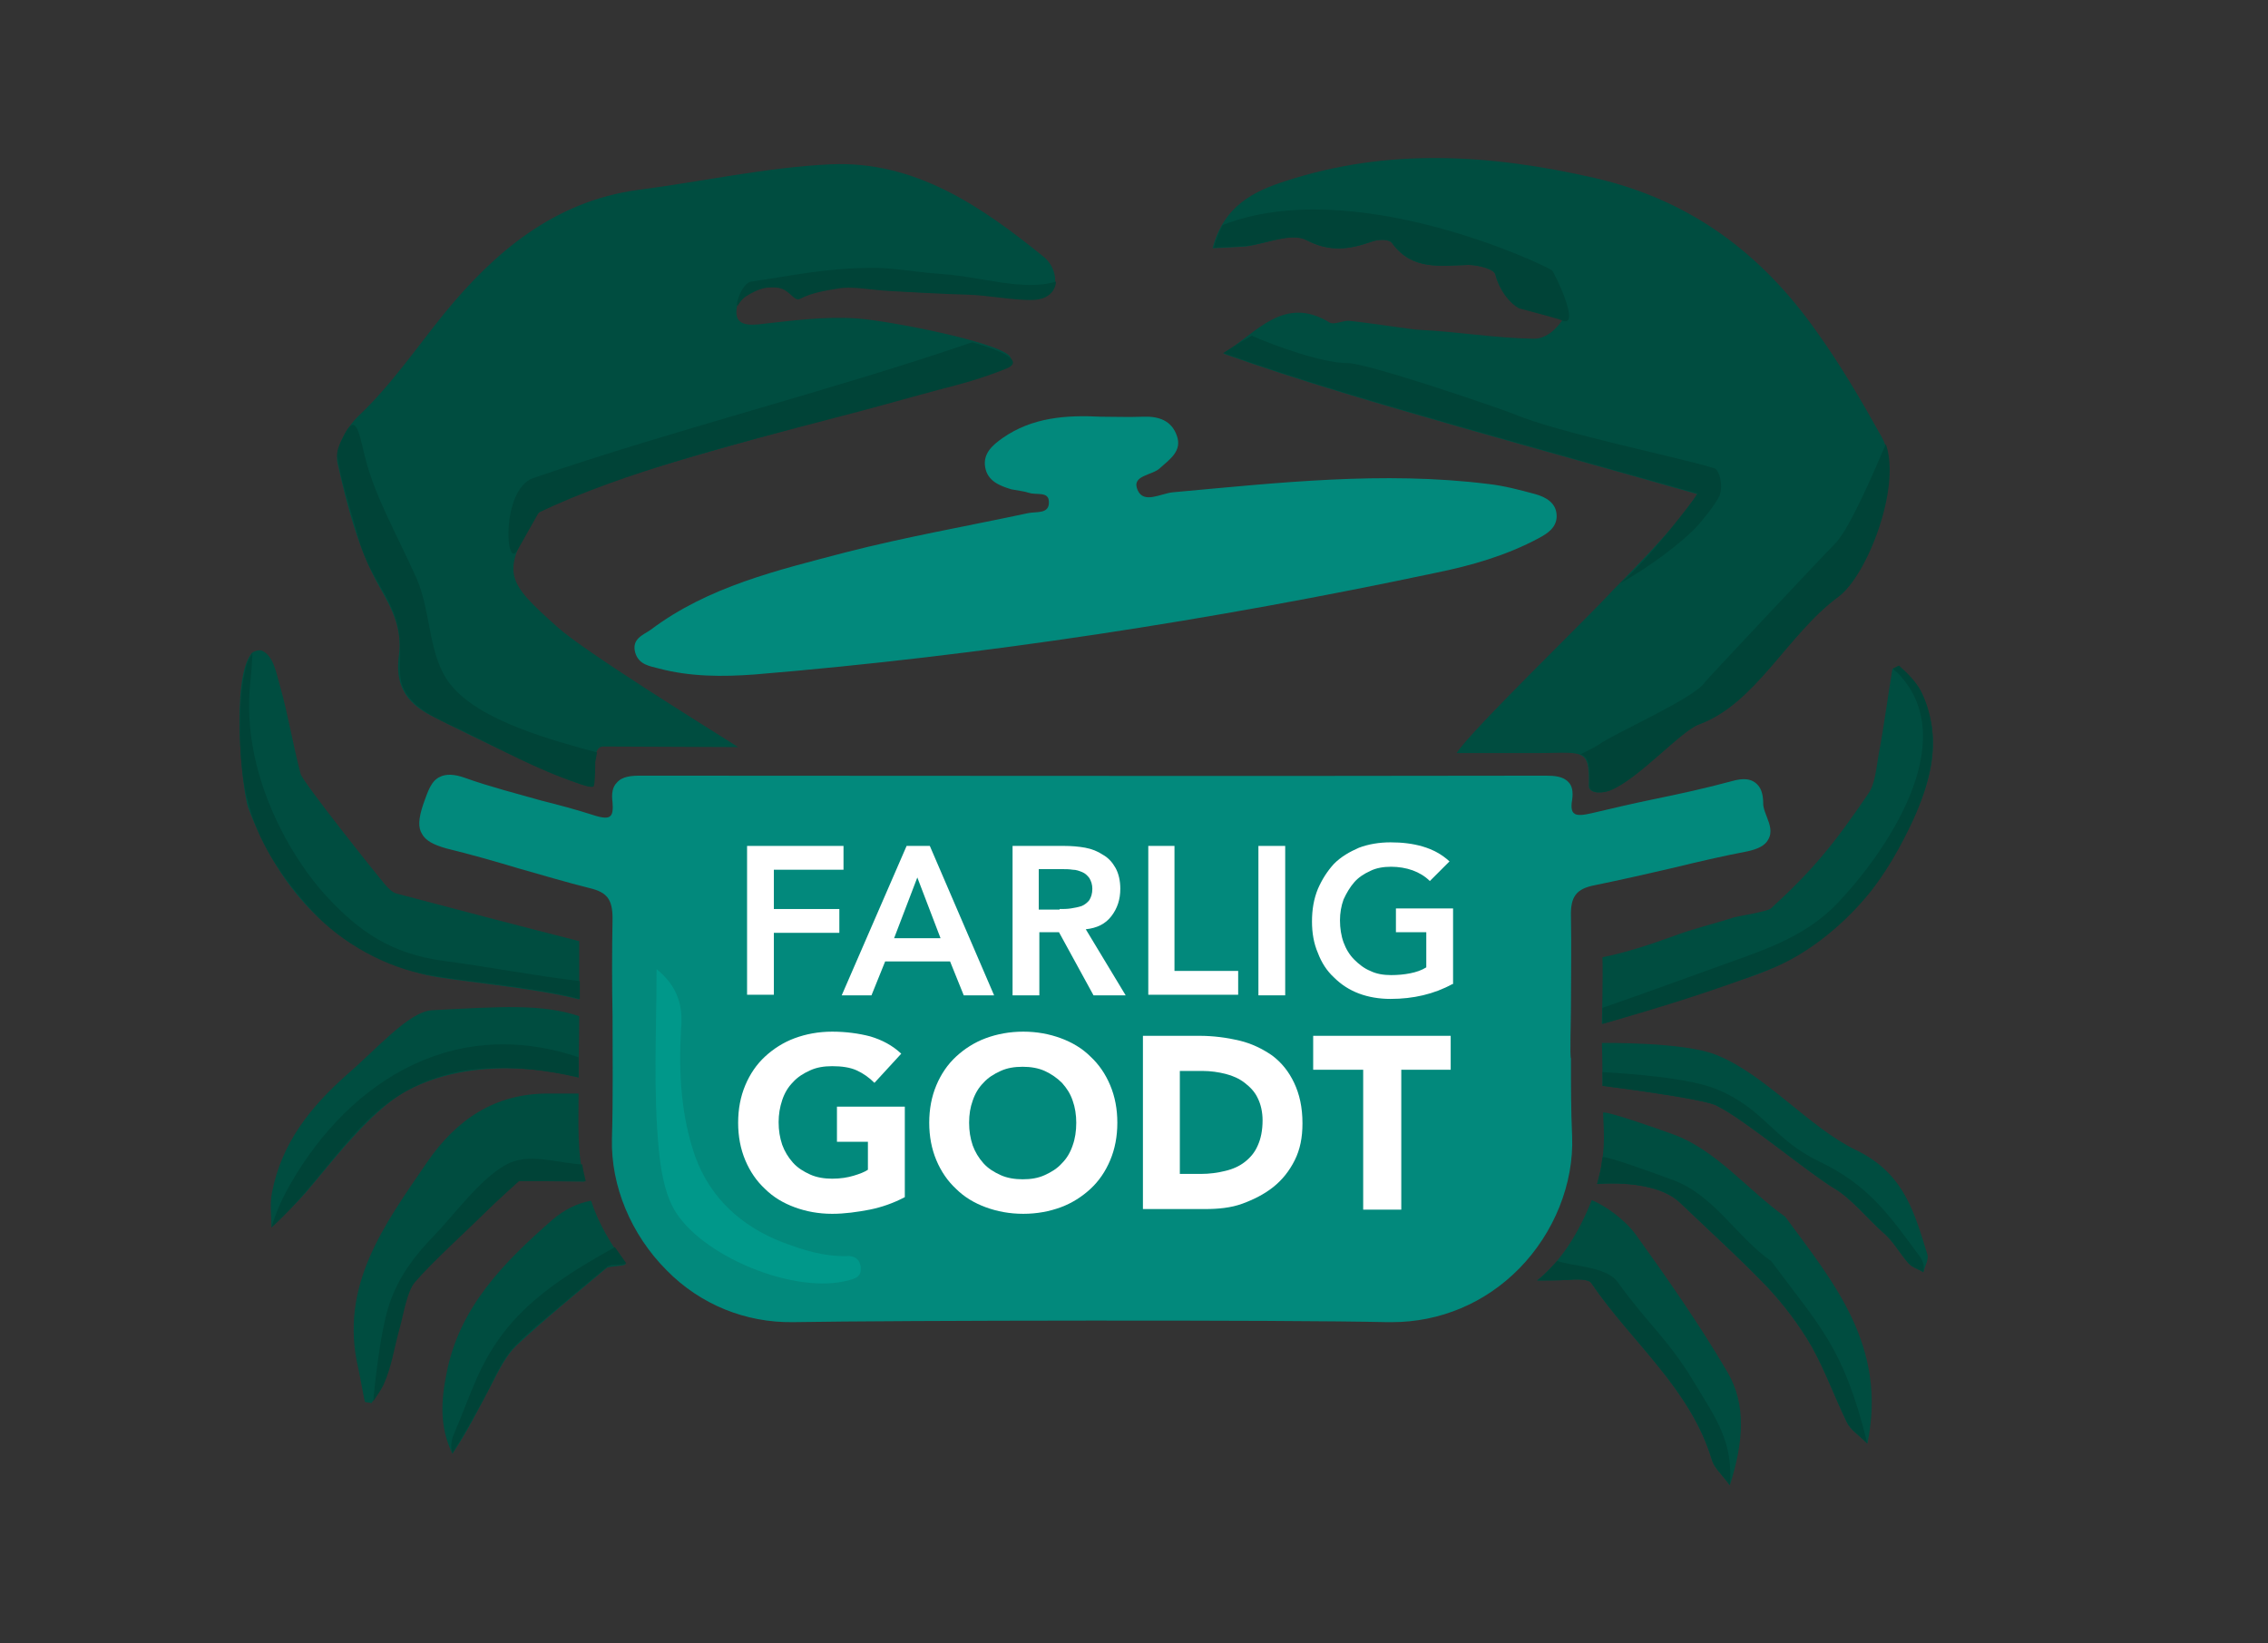 <?xml version="1.0" encoding="utf-8"?>
<!-- Generator: Adobe Illustrator 19.0.0, SVG Export Plug-In . SVG Version: 6.00 Build 0)  -->
<svg version="1.1" id="Layer_1" xmlns="http://www.w3.org/2000/svg" xmlns:xlink="http://www.w3.org/1999/xlink" x="0px" y="0px"
	 viewBox="0 0 381 276" style="enable-background:new 0 0 381 276;" xml:space="preserve">
<rect x="0" y="0" width="381" height="276" fill="#333333" stroke="none"/>
<style type="text/css">
	.st0{fill:#004D40;}
	.st1{fill:#02897C;}
	.st2{fill:#00988A;}
	.st3{fill:#FFFFFF;}
	.st4{fill:#004337;}
</style>
<path id="XMLID_102_" class="st0" d="M175.4,43.2c-10.6-8.6-21.7-16.2-35.8-15.6c-10.8,0.5-21.6,2.9-32.4,4.3
	C93.1,33.8,83,42.4,74.6,52.7c-4.7,5.8-8.9,12-14.4,17.2c-2,1.9-4,5.6-3.5,7.9c1.6,7.1,3.5,14.5,7,20.7c2.3,4,3.9,7.2,3.3,11.7
	c-0.6,4.5,0.9,7.7,5.4,10c7,3.6,26.4,13,27.1,11.8c0.6-1-0.4-6.7,1.9-6.6c1.5,0,22.6,0.1,22.6,0.1c-5.2-3.3-25.9-16.1-30.4-20.2
	c-8.5-7.6-9.6-9-3.5-18.7c3.7-5.9,78.8-23.1,79.8-25.3c0.2-0.5,0-1.1-0.3-1.5c-2.2-2.4-20.1-5.9-25.6-6.3c-5.5-0.4-11.2,0.4-16.7,1
	c-2.5,0.2-4-0.3-3.5-3c0.5-2.4,5.8-4.3,8-3.1c1,0.5,2.3,1.9,2.8,1.6c6.6-3.3,13.1-1.1,19.8-0.9c5.8,0.2,11.6,0.2,17.4,1.1
	c1.7,0.2,4.6-0.7,5.2-1.9C177.6,47.2,177.2,44.7,175.4,43.2z"/>
<path id="XMLID_101_" class="st0" d="M219.4,40.3c4,2.1,7.3,1.6,11,0.3c1.4-0.5,3.1-0.4,3.5,0.3c3.4,4.6,8.1,3.7,12.8,3.6
	c1.6,0,4.3,0.7,4.5,1.6c1.1,4.3,4.2,5.8,8,6.7c1.1,0.2,2.2,0.6,3.3,0.9c0,0-2,3.3-4.9,3.2c-6.5-0.1-12.8-1.2-19.3-1.5
	c-0.8,0-8.5-1.2-11.6-1.5c-1.1-0.1-2.5,0.7-3.3,0.3c-7.7-4.7-12.2,1.6-17.9,5.2c13.2,4.7,26.4,8.5,39.6,12.3
	c13.3,3.8,26.7,7.5,40,11.3c-3,5.2-13.4,15.3-14.2,16.2c-4,4.4-23.8,23.5-26.2,27.3c0,0,12.2,0,12.2,0c8.9,0.1,10.2-1.3,10,5.5
	c0,1.4,2.4,1.3,3.7,0.7c4.7-2,11.7-9.9,14.7-11c9.6-3.5,14.9-15.2,23.5-21.5c4.9-3.6,11.2-20,7.3-26.8c-3.4-6.1-6.9-12.1-11-17.8
	c-9.2-13-21.1-22-37.2-25.7c-17.5-4-34.7-5.1-51.9,0.5c-5.3,1.7-10.4,4.1-12.3,11.3c2.4-0.1,4-0.2,5.6-0.3
	C212.9,40.9,216.9,39,219.4,40.3z"/>
<path id="XMLID_97_" class="st0" d="M281.2,190.6c-2.7-1-11.3-4-11.9-3.7c0.2,4.2,0.4,7-1,12c0,0,9.7-1,14,3.2
	c4.9,4.7,9.9,9.2,14.6,14.1c2.8,3,5.3,6.3,7.4,9.9c2.3,4.1,3.9,8.6,6,12.9c0.6,1.2,1.9,2,3.4,3.5c3.4-16.4-5.7-27.1-13.8-38.1
	C293.7,200,288.3,193.2,281.2,190.6z"/>
<path id="XMLID_95_" class="st0" d="M323.8,210.8c-2.2-7.1-3.9-13.7-12-17.6c-7.9-3.8-15.2-12.7-23.5-16c-5.4-2.2-19.2-2-19.2-2
	c0.1,2.1,0.1,7.1,0.1,7.2c0,0,17.6,2.2,19.3,3.4c4.5,2.2,15.4,11.3,19.6,13.8c2.9,1.7,5.7,5.2,8.2,7.4c1.7,1.4,2.8,3.5,4.3,5.2
	c0.6,0.7,1.7,1,2.5,1.5C323.4,212.6,324,211.6,323.8,210.8z"/>
<path id="XMLID_93_" class="st0" d="M99.3,201.7c-2.3,0.4-4.5,1.5-6.5,3.2c-8.1,7.1-15.7,14.7-17.8,25.9c-0.9,4.4-1.2,8.9,1,13.4
	c2.6-3.8,4.5-7.8,6.6-11.7c1.2-2.3,2.4-4.8,4.2-6.5c4.8-4.5,10-8.7,15.1-13c0.4-0.3,2.8-0.3,3.2-0.6
	C102.7,209.1,100.5,205.5,99.3,201.7z"/>
<path id="XMLID_92_" class="st0" d="M71.7,163.8c4.4,1,18.2,2.1,25.6,4.1c0-1.6,0-8.2,0-9.8c-10.2-2.6-20.5-5.3-30.7-8
	c-0.7-0.2-1.4-0.9-1.9-1.5c-1.3-1.5-13.9-17.3-14.2-18.6c-1.3-4.9-2.1-10-3.5-14.9c-0.6-2-1-4.9-3-5.8c-0.4-0.2-1.4,0.1-1.7,0.4
	c-3.6,4.3-1.6,23.2-0.6,26C47.1,150,56.7,160.2,71.7,163.8z"/>
<path id="XMLID_91_" class="st0" d="M98.2,198.5c-1.3-4.7-1-9.9-1-14.8c0,0-3.6,0-5.2,0c-8.8,0-15.3,4.3-20.3,11.6
	c-7.1,10.4-14.8,20.7-11.5,34.6c0.4,1.9,0.7,3.8,1.1,5.6c0.4,0.1,0.8,0.1,1.1,0.2c0.7-1.1,1.6-2.1,2-3.4c1-3.2,1.7-6.4,2.7-9.6
	c0.8-2.7,1.2-6,2.9-7.9c5.2-5.6,11-10.7,17-16.4C91.5,198.4,98.2,198.5,98.2,198.5z"/>
<path id="XMLID_90_" class="st0" d="M97.2,181c0-3.7,0.1-6.8,0.1-10.3c-6.3-2.1-13.1-1.6-24.7-1c-3.9,0.2-9.4,6.6-14.3,10.8
	c-6.1,5.4-11,11.5-12.6,19.8c-0.4,1.9-0.1,3.9-0.1,5.9c0,0,3.2-3,5.7-5.8c4.3-5,10.9-13.8,16.9-17.1C81.2,176.3,97.2,181,97.2,181z"
	/>
<path id="XMLID_89_" class="st0" d="M322.6,116.1c-0.8-1.6-2.4-2.8-3.7-4.2c-0.3,0.2-0.7,0.3-1,0.5c-0.8,4.8-1.4,9.6-2.3,14.3
	c-0.4,2.3-0.6,5.1-1.8,6.7c-5.7,8.4-9.3,12.8-16.3,19.2c-0.5,0.5-5.5,1.3-6.2,1.5c-3.4,1.1-6.9,1.9-10.3,3.2
	c-3.9,1.4-7.8,2.7-11.8,3.5c0.1,3.6-0.1,11.2-0.1,11.2c7.8-2.2,16.3-5.2,23.7-7.5c12.2-3.8,22.2-12.8,28.6-27
	C324.8,130.2,326.2,123.4,322.6,116.1z"/>
<path id="XMLID_88_" class="st0" d="M274.8,207.4c-1.9-2.6-5.2-4.9-7.4-5.8c-2.1,5.3-5.1,10.3-9.2,13.5c0.9,0,4,0,5.2-0.1
	c1.2-0.1,3.4-0.2,3.9,0.5c6.7,9.9,16.7,17.7,20.3,29.8c0.4,1.3,1.6,2.3,3,4.2c2.3-7.3,2.8-13.5-0.4-19
	C285.5,222.5,280.2,214.9,274.8,207.4z"/>
<path id="XMLID_87_" class="st1" d="M184.9,70c2.4,0,4.7,0.1,7.1,0c2.6-0.1,4.8,0.6,5.7,3.2c0.9,2.5-1.1,3.9-2.8,5.4
	c-1.3,1.3-4.9,1.2-3.8,3.7c1,2.4,3.9,0.6,5.9,0.4c17.7-1.6,35.3-3.6,53-1.4c2.7,0.3,5.3,1,7.9,1.7c1.8,0.5,3.6,1.5,3.6,3.7
	c0,1.9-1.5,2.9-3,3.7c-5.4,2.9-11.3,4.6-17.2,5.8c-37.8,8-76,13.9-114.5,17.1c-5.4,0.4-10.8,0.4-16.1-1c-1.5-0.4-3.4-0.6-4-2.7
	c-0.6-2.3,1.3-2.9,2.6-3.8c9.7-7.3,21.3-10,32.7-13c10.1-2.6,20.4-4.4,30.7-6.6c1.4-0.3,3.6,0.2,3.5-1.9c0-1.8-2.1-1.1-3.3-1.5
	c-0.9-0.3-2-0.4-3-0.6c-2-0.6-4-1.4-4.4-3.7c-0.4-2.3,1.2-3.7,2.9-4.9C173.4,70.1,179.1,69.7,184.9,70z"/>
<g id="XMLID_83_">
	<path id="XMLID_84_" class="st1" d="M296.8,137.2c-0.3-0.8-0.6-1.5-0.6-2.2c0-1.7-0.4-2.8-1.3-3.5c-0.9-0.7-2.1-0.8-3.9-0.3
		c-4.4,1.2-9,2.2-13.4,3.1c-3.4,0.7-6.8,1.5-10.2,2.3c-1.3,0.3-2.5,0.5-3,0c-0.4-0.3-0.5-1.1-0.3-2.2c0.2-1.4,0-2.4-0.6-3
		c-0.9-1-2.4-1.1-3.8-1.1h0c-52.2,0.1-103.4,0-152.1,0c-1.5,0-3.1,0.1-4,1.2c-0.7,0.7-0.9,1.8-0.7,3.3c0.1,1.2,0,2-0.4,2.3
		c-0.4,0.4-1.4,0.3-2.9-0.2c-2.8-0.9-5.8-1.7-8.6-2.4c-4.2-1.2-8.6-2.3-12.8-3.8c-1.9-0.7-3.3-0.7-4.3-0.2c-1.5,0.7-2,2.4-2.8,4.6
		c-0.8,2.4-0.9,3.9-0.2,5c0.6,1.1,1.9,1.8,4,2.4c4.1,1,8.3,2.2,12.3,3.4c3.9,1.1,7.9,2.3,11.9,3.3c2.9,0.7,3.8,1.9,3.8,5.1
		c-0.1,5.5-0.1,11.1,0,16.4c0,6.7,0.1,13.7-0.1,20.6c-0.2,7.9,3.2,16.1,9.2,22.1c5.7,5.8,13.3,8.8,21.2,8.7
		c16.8-0.3,83.2-0.4,99.8,0c0.3,0,0.5,0,0.8,0c8.1,0,15.7-3.2,21.4-9c5.9-6,9.2-14.3,8.9-22.2c-0.2-4.4-0.2-8.8-0.2-13.1
		c-0.2-0.3,0-6.4,0-8.6c0-5,0.1-10.2,0-15.2c-0.1-3.4,0.9-4.7,4-5.3c4.4-0.9,8.8-1.9,13.1-2.9c4.1-1,8.4-2,12.6-2.8
		c1.8-0.4,2.9-1,3.4-1.9C297.8,139.8,297.3,138.5,296.8,137.2z"/>
</g>
<path id="XMLID_82_" class="st2" d="M110.3,162.8c0,10.2-0.6,20.5,0.4,30.6c0.3,2.8,0.8,6.5,2.4,9.5c4.3,8,20.6,14.8,29.7,12.1
	c1.1-0.3,1.9-0.7,1.8-2c-0.1-1.5-1.1-2.1-2.4-2c-3.8,0.1-7.2-1-10.7-2.3c-7-2.7-12.2-7.5-14.7-14.4c-2.4-6.8-2.8-14.1-2.4-21.3
	C114.8,169.1,113.9,165.7,110.3,162.8z"/>
<g id="XMLID_57_">
	<path id="XMLID_80_" class="st3" d="M125.5,142.1h16.2v4h-11.7v6.6h11v4h-11v10.4h-4.5V142.1z"/>
	<path id="XMLID_77_" class="st3" d="M152.3,142.1h3.9l10.8,25.1h-5.1l-2.3-5.7h-10.9l-2.3,5.7h-5L152.3,142.1z M158,157.6
		l-3.9-10.2l-3.9,10.2H158z"/>
	<path id="XMLID_74_" class="st3" d="M170.1,142.1h8.7c1.2,0,2.4,0.1,3.5,0.3c1.1,0.2,2.1,0.6,3,1.2c0.9,0.5,1.6,1.3,2.1,2.2
		s0.8,2.1,0.8,3.5c0,1.8-0.5,3.3-1.5,4.6s-2.4,2-4.3,2.2l6.7,11.1h-5.4l-5.8-10.6h-3.3v10.6h-4.5V142.1z M178,152.7
		c0.6,0,1.3,0,1.9-0.1c0.6-0.1,1.2-0.2,1.8-0.4c0.5-0.2,1-0.6,1.3-1c0.3-0.5,0.5-1.1,0.5-1.9c0-0.7-0.2-1.3-0.5-1.8
		c-0.3-0.4-0.7-0.8-1.2-1s-1-0.4-1.6-0.4c-0.6-0.1-1.2-0.1-1.8-0.1h-3.9v6.8H178z"/>
	<path id="XMLID_72_" class="st3" d="M192.8,142.1h4.5v21h10.7v4h-15.1V142.1z"/>
	<path id="XMLID_70_" class="st3" d="M211.4,142.1h4.5v25.1h-4.5V142.1z"/>
	<path id="XMLID_68_" class="st3" d="M244,165.3c-3.1,1.7-6.6,2.5-10.4,2.5c-1.9,0-3.7-0.3-5.3-0.9c-1.6-0.6-3-1.5-4.2-2.7
		c-1.2-1.1-2.1-2.5-2.7-4.1c-0.7-1.6-1-3.4-1-5.3c0-2,0.3-3.8,1-5.5c0.7-1.6,1.6-3,2.7-4.2c1.2-1.2,2.6-2,4.2-2.7
		c1.6-0.6,3.4-0.9,5.3-0.9c1.9,0,3.7,0.2,5.4,0.7c1.7,0.5,3.2,1.3,4.5,2.5l-3.3,3.3c-0.8-0.8-1.8-1.4-2.9-1.8
		c-1.1-0.4-2.4-0.6-3.6-0.6c-1.3,0-2.5,0.2-3.5,0.7c-1.1,0.5-2,1.1-2.7,1.9s-1.3,1.8-1.8,2.9c-0.4,1.1-0.6,2.3-0.6,3.5
		c0,1.3,0.2,2.6,0.6,3.7c0.4,1.1,1,2.1,1.8,2.9c0.8,0.8,1.7,1.5,2.7,1.9c1,0.5,2.2,0.7,3.5,0.7c1.1,0,2.2-0.1,3.2-0.3s1.9-0.5,2.7-1
		v-5.9h-5.1v-4h9.6V165.3z"/>
	<path id="XMLID_66_" class="st3" d="M152,201.1c-1.9,1-3.9,1.7-5.9,2.1c-2.1,0.4-4.2,0.7-6.3,0.7c-2.3,0-4.4-0.4-6.3-1.1
		c-1.9-0.7-3.6-1.7-5-3.1c-1.4-1.3-2.5-2.9-3.3-4.8c-0.8-1.9-1.2-4-1.2-6.3c0-2.3,0.4-4.4,1.2-6.3c0.8-1.9,1.9-3.5,3.3-4.8
		c1.4-1.3,3.1-2.4,5-3.1c1.9-0.7,4-1.1,6.3-1.1c2.3,0,4.5,0.3,6.4,0.8c2,0.6,3.7,1.5,5.2,2.9l-4.5,4.9c-0.9-0.9-1.9-1.6-3-2.1
		c-1.1-0.5-2.5-0.7-4.1-0.7c-1.4,0-2.6,0.2-3.7,0.7c-1.1,0.5-2.1,1.1-2.9,2c-0.8,0.8-1.4,1.8-1.8,3c-0.4,1.2-0.6,2.4-0.6,3.7
		c0,1.4,0.2,2.6,0.6,3.8c0.4,1.1,1,2.1,1.8,3s1.8,1.5,2.9,2c1.1,0.5,2.4,0.7,3.7,0.7c1.4,0,2.6-0.2,3.6-0.5s1.8-0.6,2.4-1v-4.7h-5.2
		v-5.9H152V201.1z"/>
	<path id="XMLID_63_" class="st3" d="M156.1,188.6c0-2.3,0.4-4.4,1.2-6.3c0.8-1.9,1.9-3.5,3.3-4.8c1.4-1.3,3.1-2.4,5-3.1
		c1.9-0.7,4-1.1,6.3-1.1c2.3,0,4.4,0.4,6.3,1.1c1.9,0.7,3.6,1.7,5,3.1c1.4,1.3,2.5,2.9,3.3,4.8c0.8,1.9,1.2,4,1.2,6.3
		c0,2.3-0.4,4.4-1.2,6.3c-0.8,1.9-1.9,3.5-3.3,4.8s-3.1,2.4-5,3.1s-4,1.1-6.3,1.1c-2.3,0-4.4-0.4-6.3-1.1c-1.9-0.7-3.6-1.7-5-3.1
		c-1.4-1.3-2.5-2.9-3.3-4.8C156.5,193,156.1,190.9,156.1,188.6z M162.8,188.6c0,1.4,0.2,2.6,0.6,3.8c0.4,1.1,1,2.1,1.8,3
		s1.8,1.5,2.9,2c1.1,0.5,2.4,0.7,3.7,0.7c1.4,0,2.6-0.2,3.7-0.7c1.1-0.5,2.1-1.1,2.9-2c0.8-0.8,1.4-1.8,1.8-3
		c0.4-1.1,0.6-2.4,0.6-3.8c0-1.3-0.2-2.6-0.6-3.7c-0.4-1.2-1-2.1-1.8-3c-0.8-0.8-1.8-1.5-2.9-2c-1.1-0.5-2.4-0.7-3.7-0.7
		c-1.4,0-2.6,0.2-3.7,0.7c-1.1,0.5-2.1,1.1-2.9,2c-0.8,0.8-1.4,1.8-1.8,3C163,186,162.8,187.2,162.8,188.6z"/>
	<path id="XMLID_60_" class="st3" d="M191.9,174h9.6c2.3,0,4.6,0.3,6.7,0.8c2.1,0.5,3.9,1.4,5.5,2.5c1.6,1.2,2.8,2.7,3.7,4.6
		c0.9,1.9,1.4,4.1,1.4,6.8c0,2.4-0.4,4.4-1.3,6.2s-2.1,3.3-3.6,4.5c-1.5,1.2-3.3,2.1-5.2,2.8s-4.1,0.9-6.2,0.9h-10.5V174z
		 M198.4,197.2h3.3c1.5,0,2.9-0.2,4.1-0.5c1.3-0.3,2.4-0.8,3.3-1.5c0.9-0.7,1.7-1.6,2.2-2.8c0.5-1.1,0.8-2.5,0.8-4.2
		c0-1.4-0.3-2.7-0.8-3.7c-0.5-1.1-1.3-1.9-2.2-2.6s-2-1.2-3.2-1.5c-1.2-0.3-2.5-0.5-3.9-0.5h-3.8V197.2z"/>
	<path id="XMLID_58_" class="st3" d="M228.9,179.7h-8.3V174h23.1v5.7h-8.3v23.5h-6.4V179.7z"/>
</g>
<g id="XMLID_103_">
	<path id="XMLID_100_" class="st4" d="M260.7,45.4c-1.8-1.2-33.6-16.1-55.3-7.6c-0.6,1.1-1.1,2.3-1.5,3.8c2.4-0.1,4-0.2,5.6-0.3
		c3.3-0.4,7.4-2.2,9.9-1c4,2.1,7.3,1.6,11,0.3c1.4-0.5,3.1-0.4,3.5,0.3c3.4,4.6,8.1,3.7,12.8,3.6c1.6,0,4.3,0.7,4.5,1.6
		c0.7,2.6,2.2,4.7,4,5.7c1.2,0.3,7.2,1.9,7.1,2C265.8,55.4,261.1,45.7,260.7,45.4z"/>
	<path id="XMLID_99_" class="st4" d="M285.2,82.9c-0.4,0.7-8.4,11.4-13.1,15.1c4.7-2.5,10.6-7,12.9-9.5c1.1-1.2,3.2-3.8,3.9-5.3
		c0.6-1.9-0.1-4.1-0.8-4.5c-5.2-1.7-26.5-6-33.9-9.2c-4.8-1.8-24.6-8.5-27.8-8.5c-4.3,0-12.5-3-16.1-4.6c-2.7,1.5-2.1,1.2-4.8,2.9
		c13.2,4.7,26.4,8.5,39.6,12.3C258.5,75.4,271.9,79.2,285.2,82.9z"/>
	<path id="XMLID_98_" class="st4" d="M316.8,74.6c-1.4,3.2-6,14.3-8.6,16.8c-2.2,2.2-21.8,23.1-21.8,23.2c-1.7,2.7-15.5,8.7-18,10.6
		c-1,0.6-1.9,1-2.9,1.5c1.4,0.5,1.6,1.9,1.5,5.3c0,1.4,2.4,1.3,3.7,0.7c4.7-2,11.7-9.9,14.7-11c9.6-3.5,14.9-15.2,23.5-21.5
		C313.6,96.7,319.4,82,316.8,74.6z"/>
	<path id="XMLID_96_" class="st4" d="M280.7,198.1c-2.7-1-10.9-4-11.5-3.7l-0.3,2.1l-0.6,2.4c0,0,9.7-1,14,3.2
		c4.9,4.7,9.9,9.2,14.6,14.1c2.8,3,5.3,6.3,7.4,9.9c2.3,4.1,3.9,8.6,6,12.9c0.6,1.2,1.9,2,3.4,3.5c-4-16.3-8-19.6-16.1-30.6
		C291.4,207.5,287.9,200.6,280.7,198.1z"/>
	<path id="XMLID_94_" class="st4" d="M322.3,210.8c-5.2-7.1-8.6-11.8-16.7-15.7c-7.9-3.8-9.2-8.9-17.4-12.2c-5.4-2.2-19-2.8-19-2.8
		c0.1,2.1,0,2.2,0,2.3c0,0,17.6,2.2,19.3,3.4c4.5,2.2,15.4,11.3,19.6,13.8c2.9,1.7,5.7,5.2,8.2,7.4c1.7,1.4,2.8,3.5,4.3,5.2
		c0.6,0.7,1.7,1,2.5,1.5C323.4,212.6,322.9,211.5,322.3,210.8z"/>
	<g id="XMLID_55_">
		<path id="XMLID_56_" class="st4" d="M76,244.1c2-3.1,3.5-5.9,5.1-8.8c1.5-2.7,2.5-5.4,4.4-8c2-2.7,7.9-7.2,10.6-9.6
			c2.6-2.2,3.5-2.9,5.9-4.9c0.7-0.6,2.3-0.1,3.2-0.6l-1.9-2.7c-6.5,3.6-13.4,7.8-18.1,13.6c-4.7,5.8-6,10.9-8.9,17.7
			C75.4,242.7,76,244.1,76,244.1z"/>
	</g>
	<g id="XMLID_53_">
		<path id="XMLID_54_" class="st4" d="M64.4,232.7c1.5-3.4,1.7-5.9,2.8-9.8c0.6-2.2,1.2-6,2.5-7.5c2.9-3.4,9-8.9,12.1-12
			c1.5-1.5,5.4-5,5.4-5s2.2,0,3.4,0c2.9,0,4.9,0,7.8,0l-0.4-1.7l-0.2-1.1c-4.3-0.2-9-2.1-12.9,0.1c-4.4,2.5-8.7,8.5-12.2,12.1
			c-3.2,3.3-5.7,6.7-7.2,11c-1.8,5-2.8,16.6-2.8,16.6S64,233.5,64.4,232.7z"/>
	</g>
	<g id="XMLID_51_">
		<path id="XMLID_52_" class="st4" d="M45.6,206.2c8.6-7.8,13.3-17.4,22.1-22.6c8.6-5.1,18.5-5.1,29.5-2.6l0-3.4
			c-21.9-7.4-39.8,5.1-49.3,22.9C46.3,203.6,45.6,206.2,45.6,206.2z"/>
	</g>
	<g id="XMLID_49_">
		<path id="XMLID_50_" class="st4" d="M41.3,112.1c-0.2,0.9-0.6,2.6-0.8,4.9c-0.4,4.7-0.3,11.4,0.9,16.7c1.8,7.8,5.9,13.6,11.2,19.5
			c4.8,5.2,12.3,9.4,19.5,10.6c8.3,1.4,17.1,1.9,25.3,4l0-3c-7.1-0.8-15.9-2.5-23-3.4c-8.5-1.2-13.9-4.7-19.6-10.9
			c-5.4-5.8-14.6-20.3-12.7-36.3c0.2-1.9,0.3-4.5,0.3-4.5S41.5,111,41.3,112.1z"/>
	</g>
	<g id="XMLID_47_">
		<path id="XMLID_48_" class="st4" d="M269.2,172c9.5-2.7,18.9-5.6,27.9-9.1c7.1-2.7,13.4-8.4,17.2-13.2c2.2-2.8,4.2-6.1,6-9.7
			c2.9-5.7,5.1-12.1,4.2-18.1c-0.3-2-0.9-4.1-1.9-6c-0.8-1.4-2.1-2.8-3.6-4.1l-1,0.5c0.1,0.3,1,0.8,1.3,1.3
			c10,11.2-2.3,29.4-10.7,38.2c-4.9,5.1-11.1,7.4-17.6,9.7c-7.5,2.7-14.3,5.2-21.8,7.8L269.2,172z"/>
	</g>
	<path id="XMLID_46_" class="st4" d="M271.7,215.3c-1.9-2.6-7.9-2.6-10.1-3.5c-2.6,2.9-3.4,3.3-3.4,3.3s4,0,5.2-0.1
		c1.2-0.1,3.4-0.2,3.9,0.5c6.7,9.9,16.7,17.7,20.3,29.8c0.4,1.3,1.6,2.3,3,4.2c0.6-7.3-2.4-11.3-5.7-16.8
		C280.2,224.8,277.1,222.8,271.7,215.3z"/>
	<g id="XMLID_44_">
		<path id="XMLID_45_" class="st4" d="M100.3,126.4c-7.4-2-19.8-5.3-24.6-11.4c-3.8-4.7-3.2-12-5.7-17.8c-3.5-7.8-7-13.7-8.7-20.5
			c-0.9-3.5-1.4-7.6-3.4-3.8c-0.8,1.5-1.5,3-1.2,4.1c0.8,4.6,2.2,8.7,3.7,14c1.9,6.3,5.2,8.9,6.4,14.2c1.2,5.3-0.8,8.4,1.8,11.8
			c2.1,2.8,6.1,4.3,9.2,5.8c6.5,3.2,12.5,6.5,19.1,8.7c0.9,0.3,2.4,0.9,2.8,0.6c0.3-0.2,0.3-4.1,0.3-4.1L100.3,126.4z"/>
	</g>
	<g id="XMLID_42_">
		<path id="XMLID_43_" class="st4" d="M90.5,86.1c14.2-6.8,33.3-11.6,49.7-15.9c5.9-1.5,11.8-3.2,17.4-4.7c3.9-1,7.3-1.9,11.5-3.6
			c4.3-1.8-5.8-4.4-5.8-4.4c-23.9,8.2-49.8,14.6-73.7,22.8c-5.5,1.9-4.7,16-2.6,12L90.5,86.1z"/>
	</g>
	<g id="XMLID_40_">
		<path id="XMLID_41_" class="st4" d="M134.4,50.2c1.9-1,4.3-1.4,6.2-1.7c2.5-0.5,5.3,0.2,9.1,0.4c4.4,0.2,8.5,0.5,12.9,0.6
			c3.3,0.1,7.3,0.9,10.6,0.9c4.2,0,4.2-3.1,4.2-3.1c-5.6,1.7-12.7-0.9-19.6-1.3c-4.1-0.3-8.1-1.1-11.8-1c-7.8,0.1-12.8,1.3-19.8,2.3
			c-1.4,0.2-2.7,3.5-2.3,4.1c0,0,0.6-1.1,1.4-1.6c1.4-0.9,2.8-1.5,4-1.5c0.4,0,1.2-0.1,2,0.2C132.8,49,133.5,50.7,134.4,50.2z"/>
	</g>
</g>
</svg>
